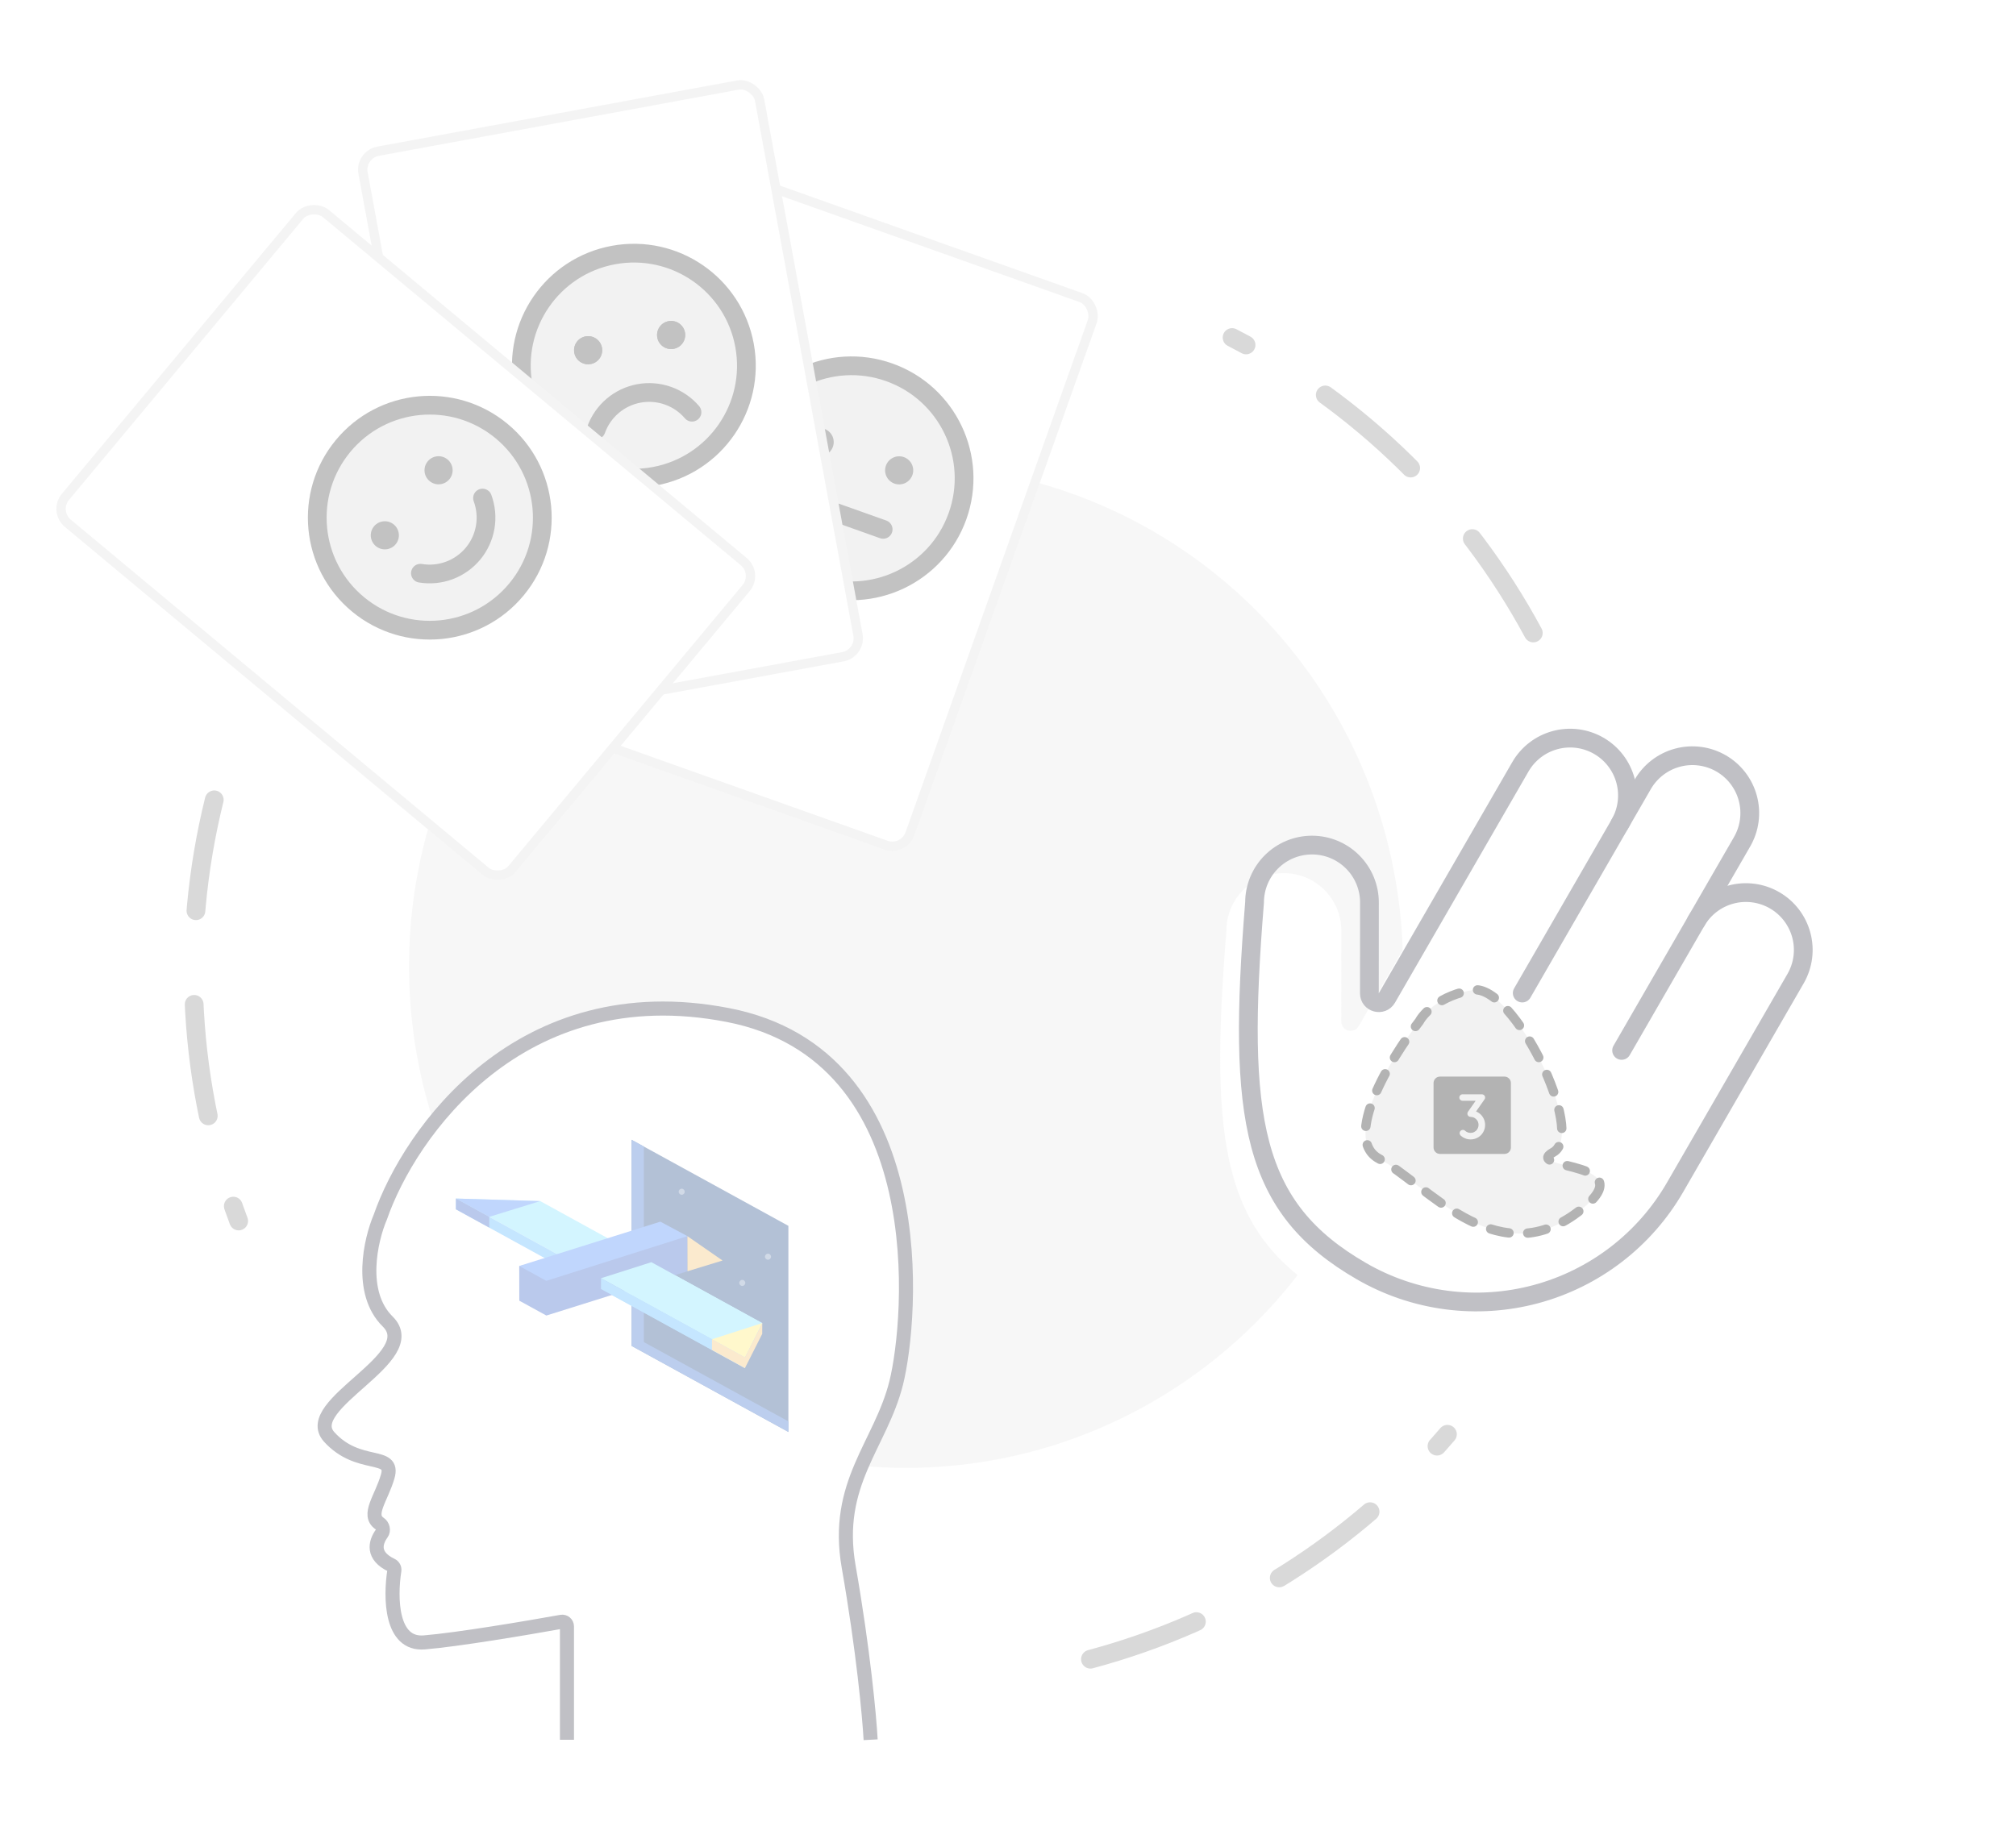 <svg width="215" height="197" viewBox="0 0 215 197" fill="none" xmlns="http://www.w3.org/2000/svg">
<g opacity="0.3">
<path d="M116.293 176.993C131.114 173.022 144.387 164.657 154.364 152.999M163.522 67.521C156.241 54.014 145.042 43.027 131.398 36.006M22.849 85.321C19.162 100.216 20.07 115.878 25.454 130.247" stroke="url(#paint0_angular_7355_47129)" stroke-width="2" stroke-linecap="round" stroke-dasharray="12 10"/>
<g filter="url(#filter0_f_7355_47129)">
<ellipse cx="96.622" cy="103.086" rx="53" ry="53.5" fill="url(#paint1_angular_7355_47129)" fill-opacity="0.2"/>
</g>
<path d="M41.345 140.97C38.224 137.893 39.524 132.252 40.565 129.816C43.686 120.842 55.47 103.97 77.632 108.277C99.795 112.585 97.232 140.892 95.581 147.509C93.93 154.125 88.948 158.201 90.508 167.124C91.969 175.475 92.632 182.231 92.818 185.06C92.837 185.346 92.609 185.586 92.322 185.586H60.964C60.688 185.586 60.464 185.362 60.464 185.086V173.493C60.464 173.181 60.184 172.945 59.877 173C56.13 173.674 48.797 174.91 45.247 175.201C41.673 175.495 41.604 170.442 42.057 167.528C42.094 167.292 41.962 167.062 41.745 166.96C39.677 165.98 39.999 164.556 40.715 163.576C40.951 163.254 40.823 162.75 40.492 162.527C39.111 161.601 40.668 159.844 41.345 157.509C42.126 154.816 38.224 156.739 35.102 153.278C31.981 149.816 45.247 144.816 41.345 140.97Z" fill="white"/>
<path d="M60.464 185.586V173.493C60.464 173.181 60.184 172.945 59.877 173C56.13 173.674 48.797 174.91 45.247 175.201C41.673 175.495 41.604 170.442 42.057 167.528C42.094 167.292 41.962 167.062 41.745 166.96C39.677 165.98 39.999 164.556 40.715 163.576C40.951 163.254 40.823 162.75 40.492 162.527C39.111 161.601 40.668 159.844 41.345 157.509C42.126 154.816 38.224 156.739 35.102 153.278C31.981 149.816 45.247 144.816 41.345 140.97C38.224 137.893 39.524 132.252 40.565 129.816C43.686 120.842 55.47 103.97 77.632 108.277C99.795 112.585 97.232 140.892 95.581 147.509C93.93 154.125 88.948 158.201 90.508 167.124C92.069 176.047 92.72 183.15 92.85 185.586" stroke="#2A2D3E" stroke-width="1.5" stroke-linejoin="round"/>
<path d="M69.333 122.671L69.035 122.508L68.664 122.304L67.357 121.586V143.573L67.362 143.576L84.079 152.752V151.624V151.315V150.82V138.328V130.765L69.333 122.671Z" fill="#002F77"/>
<path d="M68.664 143.163V122.304L67.357 121.586V143.573L67.362 143.576L84.079 152.752V151.624L68.672 143.168L68.664 143.163Z" fill="#1E5BC5"/>
<g opacity="0.4">
<path d="M79.161 137.174C79.339 137.174 79.483 137.03 79.483 136.853C79.483 136.675 79.339 136.531 79.161 136.531C78.983 136.531 78.839 136.675 78.839 136.853C78.839 137.03 78.983 137.174 79.161 137.174Z" fill="white"/>
<path d="M81.904 134.378C82.082 134.378 82.226 134.234 82.226 134.056C82.226 133.878 82.082 133.734 81.904 133.734C81.726 133.734 81.582 133.878 81.582 134.056C81.582 134.234 81.726 134.378 81.904 134.378Z" fill="white"/>
<path d="M72.702 127.448C72.88 127.448 73.024 127.304 73.024 127.126C73.024 126.949 72.88 126.805 72.702 126.805C72.524 126.805 72.38 126.949 72.38 127.126C72.38 127.304 72.524 127.448 72.702 127.448Z" fill="white"/>
</g>
<path d="M48.628 127.852L57.613 128.125L81.293 141.144L79.449 144.795L48.628 127.852Z" fill="#6CDDFF"/>
<path d="M48.627 127.852L79.449 144.795L79.443 145.944L48.622 129.001L48.627 127.852Z" fill="#3BABFF"/>
<path d="M55.374 135.048L55.382 138.749L58.268 140.333L73.312 135.611V131.867L55.374 135.048Z" fill="#164ABE"/>
<path d="M55.374 135.045L58.262 136.632L73.312 131.864L70.423 130.32L55.374 135.045Z" fill="#2D76F8"/>
<path d="M64.098 136.353L69.467 134.641L81.293 141.142L79.448 144.793L64.098 136.353Z" fill="#6CDDFF"/>
<path d="M73.32 135.609L77.056 134.464L73.311 131.867L73.32 135.609Z" fill="#F3B95B"/>
<path d="M64.098 136.352L79.448 144.791L79.443 145.941L64.093 137.504L64.098 136.352Z" fill="#3BABFF"/>
<path d="M48.628 127.852L52.182 129.805L57.613 128.125L48.628 127.852Z" fill="#2D76F8"/>
<path d="M81.283 141.141L79.449 144.796L75.932 142.864L81.283 141.141Z" fill="#FFE953"/>
<path d="M79.449 144.791L75.932 142.856L75.927 144.008L79.444 145.941L81.288 142.29L81.293 141.141L79.449 144.791Z" fill="#F3B95B"/>
<path d="M52.179 129.805L52.176 130.955L48.622 129.001L48.627 127.852L52.179 129.805Z" fill="#164ABE"/>
<g filter="url(#filter1_d_7355_47129)">
<path d="M172.744 87.913L175.192 83.673C176.003 82.268 177.34 81.242 178.907 80.822C180.475 80.402 182.145 80.622 183.551 81.434C184.956 82.245 185.982 83.582 186.402 85.149C186.822 86.717 186.602 88.387 185.79 89.792L180.895 98.271C181.707 96.866 183.043 95.84 184.611 95.42C186.178 95 187.848 95.22 189.254 96.031C190.659 96.843 191.685 98.179 192.105 99.747C192.525 101.314 192.305 102.985 191.493 104.39L178.644 126.647C177.036 129.43 174.897 131.87 172.347 133.827C169.797 135.784 166.886 137.219 163.782 138.051C160.677 138.883 157.439 139.095 154.252 138.675C151.065 138.256 147.992 137.213 145.209 135.606C133.498 128.844 131.923 119.456 133.794 96.266C133.796 94.641 134.442 93.084 135.592 91.935C136.742 90.787 138.301 90.143 139.926 90.144C141.551 90.145 143.109 90.792 144.257 91.942C145.405 93.092 146.049 94.65 146.048 96.275L146.04 105.956C146.04 106.98 147.395 107.343 147.907 106.457L162.146 81.794C162.957 80.388 164.294 79.363 165.861 78.943C167.429 78.523 169.099 78.743 170.505 79.554C171.91 80.365 172.936 81.702 173.356 83.269C173.776 84.837 173.556 86.507 172.744 87.913Z" fill="white"/>
</g>
<path d="M172.94 112.052L180.895 98.274C181.706 96.868 183.043 95.843 184.61 95.423C186.178 95.003 187.848 95.223 189.253 96.034C190.659 96.846 191.684 98.182 192.104 99.75C192.524 101.317 192.305 102.987 191.493 104.393L178.643 126.65C177.036 129.433 174.896 131.873 172.346 133.83C169.796 135.786 166.886 137.222 163.781 138.054C160.677 138.886 157.438 139.098 154.252 138.678C151.065 138.259 147.992 137.216 145.208 135.608C133.497 128.847 131.922 119.459 133.794 96.269C133.795 94.644 134.442 93.086 135.592 91.938C136.742 90.79 138.3 90.146 139.925 90.147C141.55 90.148 143.108 90.795 144.256 91.945C145.404 93.094 146.049 94.653 146.048 96.278L146.04 105.959C146.039 106.983 147.394 107.346 147.906 106.46L162.145 81.797C162.957 80.391 164.293 79.366 165.861 78.946C167.429 78.525 169.099 78.745 170.504 79.557C171.91 80.368 172.935 81.705 173.355 83.272C173.775 84.84 173.555 86.51 172.744 87.916L162.342 105.933" stroke="#2A2D3E" stroke-width="2" stroke-linecap="round" stroke-linejoin="round"/>
<path d="M180.894 98.272L185.789 89.793C186.6 88.388 186.82 86.718 186.4 85.15C185.98 83.582 184.955 82.246 183.549 81.434C182.144 80.623 180.474 80.403 178.906 80.823C177.338 81.243 176.002 82.269 175.191 83.674L172.743 87.914" stroke="#2A2D3E" stroke-width="2" stroke-linecap="round" stroke-linejoin="round"/>
<path d="M147.08 123.609C143.072 121.476 148.272 112.941 151.374 108.94C151.851 108.051 153.665 106.14 157.1 105.606C161.394 104.939 169.24 120.903 165.662 122.903C162.083 124.903 176.424 123.609 167.836 129.61C159.247 135.611 152.089 126.277 147.08 123.609Z" fill="#D4D4D4" stroke="black" stroke-linecap="round" stroke-dasharray="2 2"/>
<path d="M160.446 114.844H153.571C153.388 114.844 153.214 114.916 153.085 115.045C152.956 115.174 152.883 115.349 152.883 115.531V122.406C152.883 122.589 152.956 122.763 153.085 122.892C153.214 123.021 153.388 123.094 153.571 123.094H160.446C160.628 123.094 160.803 123.021 160.932 122.892C161.061 122.763 161.133 122.589 161.133 122.406V115.531C161.133 115.349 161.061 115.174 160.932 115.045C160.803 114.916 160.628 114.844 160.446 114.844ZM157.932 121.096C157.641 121.385 157.247 121.547 156.836 121.547C156.426 121.547 156.032 121.385 155.741 121.096C155.686 121.029 155.658 120.944 155.662 120.858C155.666 120.772 155.702 120.69 155.764 120.629C155.825 120.568 155.906 120.532 155.993 120.527C156.079 120.523 156.164 120.551 156.231 120.606C156.33 120.704 156.453 120.776 156.587 120.816C156.721 120.855 156.863 120.861 157 120.833C157.138 120.806 157.266 120.744 157.374 120.655C157.482 120.566 157.566 120.452 157.62 120.322C157.673 120.193 157.694 120.053 157.681 119.913C157.667 119.774 157.62 119.64 157.542 119.523C157.465 119.407 157.36 119.311 157.237 119.244C157.114 119.177 156.976 119.142 156.836 119.141C156.774 119.14 156.712 119.123 156.658 119.09C156.605 119.058 156.561 119.011 156.531 118.956C156.502 118.9 156.488 118.837 156.492 118.775C156.496 118.712 156.517 118.651 156.553 118.599L157.378 117.422H155.977C155.886 117.422 155.798 117.386 155.734 117.321C155.669 117.257 155.633 117.169 155.633 117.078C155.633 116.987 155.669 116.9 155.734 116.835C155.798 116.771 155.886 116.734 155.977 116.734H158.039C158.102 116.735 158.164 116.752 158.217 116.785C158.271 116.817 158.315 116.864 158.345 116.919C158.374 116.975 158.388 117.038 158.383 117.101C158.379 117.164 158.356 117.225 158.319 117.276L157.416 118.565C157.608 118.644 157.783 118.759 157.932 118.904C158.221 119.196 158.383 119.59 158.383 120C158.383 120.41 158.221 120.804 157.932 121.096Z" fill="black"/>
<g filter="url(#filter2_d_7355_47129)">
<rect x="79.641" y="15" width="43" height="62" rx="2" transform="rotate(19.582 79.641 15)" fill="white"/>
<rect x="79.641" y="15" width="43" height="62" rx="2" transform="rotate(19.582 79.641 15)" stroke="#DBDBDB"/>
</g>
<path d="M86.793 62.329C93.038 64.55 99.9 61.289 102.121 55.045C104.343 48.801 101.081 41.938 94.837 39.717C88.593 37.496 81.731 40.757 79.51 47.001C77.288 53.245 80.549 60.108 86.793 62.329Z" fill="#D4D4D4" stroke="#343434" stroke-width="2" stroke-miterlimit="10"/>
<path d="M84.764 53.117L94.186 56.469" stroke="#343434" stroke-width="2" stroke-linecap="round" stroke-linejoin="round"/>
<path d="M86.911 48.571C87.691 48.849 88.549 48.441 88.827 47.661C89.105 46.88 88.697 46.023 87.916 45.745C87.136 45.467 86.278 45.875 86 46.655C85.723 47.436 86.13 48.294 86.911 48.571Z" fill="#343434"/>
<path d="M95.39 51.587C96.171 51.865 97.029 51.457 97.306 50.676C97.584 49.896 97.176 49.038 96.396 48.761C95.615 48.483 94.757 48.891 94.48 49.671C94.202 50.452 94.61 51.309 95.39 51.587Z" fill="#343434"/>
<g filter="url(#filter3_d_7355_47129)">
<rect x="41.357" y="13.492" width="43" height="62" rx="2" transform="rotate(-10.418 41.357 13.492)" fill="white"/>
<rect x="41.357" y="13.492" width="43" height="62" rx="2" transform="rotate(-10.418 41.357 13.492)" stroke="#DBDBDB"/>
</g>
<path d="M69.77 50.809C76.288 49.611 80.601 43.356 79.402 36.837C78.204 30.319 71.948 26.007 65.43 27.205C58.912 28.404 54.599 34.659 55.798 41.177C56.996 47.695 63.252 52.008 69.77 50.809Z" fill="#D4D4D4" stroke="#343434" stroke-width="2" stroke-miterlimit="10"/>
<path d="M62.993 38.836C63.808 38.686 64.347 37.904 64.198 37.089C64.048 36.274 63.266 35.735 62.451 35.885C61.636 36.035 61.097 36.817 61.247 37.632C61.397 38.446 62.179 38.985 62.993 38.836Z" fill="#343434"/>
<path d="M71.845 37.211C72.66 37.061 73.199 36.279 73.049 35.464C72.899 34.649 72.117 34.11 71.303 34.26C70.488 34.41 69.949 35.192 70.099 36.007C70.248 36.821 71.03 37.36 71.845 37.211Z" fill="#343434"/>
<path d="M62.993 38.836C63.808 38.686 64.347 37.904 64.198 37.089C64.048 36.274 63.266 35.735 62.451 35.885C61.636 36.035 61.097 36.817 61.247 37.632C61.397 38.446 62.179 38.985 62.993 38.836Z" fill="#343434"/>
<path d="M71.845 37.211C72.66 37.061 73.199 36.279 73.049 35.464C72.899 34.649 72.117 34.11 71.303 34.26C70.488 34.41 69.949 35.192 70.099 36.007C70.248 36.821 71.03 37.36 71.845 37.211Z" fill="#343434"/>
<path d="M73.799 43.971C73.115 43.17 72.232 42.564 71.239 42.212C70.247 41.861 69.179 41.776 68.144 41.966C67.108 42.156 66.14 42.615 65.338 43.297C64.535 43.979 63.926 44.86 63.571 45.851" stroke="#343434" stroke-width="2" stroke-linecap="round" stroke-linejoin="round"/>
<g filter="url(#filter4_d_7355_47129)">
<rect x="8.698" y="51.539" width="43" height="62" rx="2" transform="rotate(-50.199 8.698 51.539)" fill="white"/>
<rect x="8.698" y="51.539" width="43" height="62" rx="2" transform="rotate(-50.199 8.698 51.539)" stroke="#DBDBDB"/>
</g>
<path d="M55.087 62.866C59.307 57.756 58.586 50.193 53.476 45.972C48.366 41.752 40.802 42.473 36.582 47.583C32.362 52.694 33.083 60.257 38.193 64.477C43.303 68.698 50.867 67.976 55.087 62.866Z" fill="#D4D4D4" stroke="#343434" stroke-width="2" stroke-linecap="round" stroke-linejoin="round"/>
<path d="M42.198 58.059C42.725 57.42 42.635 56.474 41.996 55.947C41.358 55.419 40.412 55.509 39.885 56.148C39.357 56.787 39.447 57.732 40.086 58.26C40.725 58.787 41.67 58.697 42.198 58.059Z" fill="#343434"/>
<path d="M47.929 51.121C48.456 50.482 48.366 49.537 47.727 49.009C47.089 48.482 46.143 48.572 45.616 49.211C45.088 49.849 45.178 50.795 45.817 51.322C46.456 51.85 47.401 51.76 47.929 51.121Z" fill="#343434"/>
<path d="M51.459 53.13C51.824 54.117 51.924 55.183 51.748 56.222C51.572 57.26 51.127 58.234 50.456 59.046C49.785 59.858 48.913 60.479 47.927 60.848C46.941 61.217 45.875 61.321 44.836 61.148" stroke="#343434" stroke-width="2" stroke-linecap="round" stroke-linejoin="round"/>
</g>
<defs>
<filter id="filter0_f_7355_47129" x="13.622" y="19.586" width="166" height="167" filterUnits="userSpaceOnUse" color-interpolation-filters="sRGB">
<feFlood flood-opacity="0" result="BackgroundImageFix"/>
<feBlend mode="normal" in="SourceGraphic" in2="BackgroundImageFix" result="shape"/>
<feGaussianBlur stdDeviation="15" result="effect1_foregroundBlur_7355_47129"/>
</filter>
<filter id="filter1_d_7355_47129" x="124.131" y="75.734" width="71.183" height="72.148" filterUnits="userSpaceOnUse" color-interpolation-filters="sRGB">
<feFlood flood-opacity="0" result="BackgroundImageFix"/>
<feColorMatrix in="SourceAlpha" type="matrix" values="0 0 0 0 0 0 0 0 0 0 0 0 0 0 0 0 0 0 127 0" result="hardAlpha"/>
<feOffset dx="-3" dy="3"/>
<feGaussianBlur stdDeviation="3"/>
<feComposite in2="hardAlpha" operator="out"/>
<feColorMatrix type="matrix" values="0 0 0 0 0 0 0 0 0 0 0 0 0 0 0 0 0 0 0.1 0"/>
<feBlend mode="normal" in2="BackgroundImageFix" result="effect1_dropShadow_7355_47129"/>
<feBlend mode="normal" in="SourceGraphic" in2="effect1_dropShadow_7355_47129" result="shape"/>
</filter>
<filter id="filter2_d_7355_47129" x="49.915" y="12.055" width="73.185" height="84.719" filterUnits="userSpaceOnUse" color-interpolation-filters="sRGB">
<feFlood flood-opacity="0" result="BackgroundImageFix"/>
<feColorMatrix in="SourceAlpha" type="matrix" values="0 0 0 0 0 0 0 0 0 0 0 0 0 0 0 0 0 0 127 0" result="hardAlpha"/>
<feOffset dx="-3" dy="3"/>
<feGaussianBlur stdDeviation="3"/>
<feComposite in2="hardAlpha" operator="out"/>
<feColorMatrix type="matrix" values="0 0 0 0 0 0 0 0 0 0 0 0 0 0 0 0 0 0 0.1 0"/>
<feBlend mode="normal" in2="BackgroundImageFix" result="effect1_dropShadow_7355_47129"/>
<feBlend mode="normal" in="SourceGraphic" in2="effect1_dropShadow_7355_47129" result="shape"/>
</filter>
<filter id="filter3_d_7355_47129" x="32.185" y="2.547" width="65.846" height="81.094" filterUnits="userSpaceOnUse" color-interpolation-filters="sRGB">
<feFlood flood-opacity="0" result="BackgroundImageFix"/>
<feColorMatrix in="SourceAlpha" type="matrix" values="0 0 0 0 0 0 0 0 0 0 0 0 0 0 0 0 0 0 127 0" result="hardAlpha"/>
<feOffset dx="-3" dy="3"/>
<feGaussianBlur stdDeviation="3"/>
<feComposite in2="hardAlpha" operator="out"/>
<feColorMatrix type="matrix" values="0 0 0 0 0 0 0 0 0 0 0 0 0 0 0 0 0 0 0.1 0"/>
<feBlend mode="normal" in2="BackgroundImageFix" result="effect1_dropShadow_7355_47129"/>
<feBlend mode="normal" in="SourceGraphic" in2="effect1_dropShadow_7355_47129" result="shape"/>
</filter>
<filter id="filter4_d_7355_47129" x="0.015" y="15.82" width="86.525" height="84.086" filterUnits="userSpaceOnUse" color-interpolation-filters="sRGB">
<feFlood flood-opacity="0" result="BackgroundImageFix"/>
<feColorMatrix in="SourceAlpha" type="matrix" values="0 0 0 0 0 0 0 0 0 0 0 0 0 0 0 0 0 0 127 0" result="hardAlpha"/>
<feOffset dx="-3" dy="3"/>
<feGaussianBlur stdDeviation="3"/>
<feComposite in2="hardAlpha" operator="out"/>
<feColorMatrix type="matrix" values="0 0 0 0 0 0 0 0 0 0 0 0 0 0 0 0 0 0 0.1 0"/>
<feBlend mode="normal" in2="BackgroundImageFix" result="effect1_dropShadow_7355_47129"/>
<feBlend mode="normal" in="SourceGraphic" in2="effect1_dropShadow_7355_47129" result="shape"/>
</filter>
<radialGradient id="paint0_angular_7355_47129" cx="0" cy="0" r="1" gradientUnits="userSpaceOnUse" gradientTransform="translate(95.634 103.848) rotate(165) scale(74.977 76)">
<stop stop-opacity="0.5"/>
<stop offset="0.505" stop-opacity="0.5"/>
<stop offset="1" stop-opacity="0.5"/>
</radialGradient>
<radialGradient id="paint1_angular_7355_47129" cx="0" cy="0" r="1" gradientUnits="userSpaceOnUse" gradientTransform="translate(96.622 103.086) rotate(90) scale(53.5 53)">
<stop stop-opacity="0.5"/>
<stop offset="0.49" stop-opacity="0.5"/>
<stop offset="1" stop-opacity="0.5"/>
</radialGradient>
</defs>
</svg>
